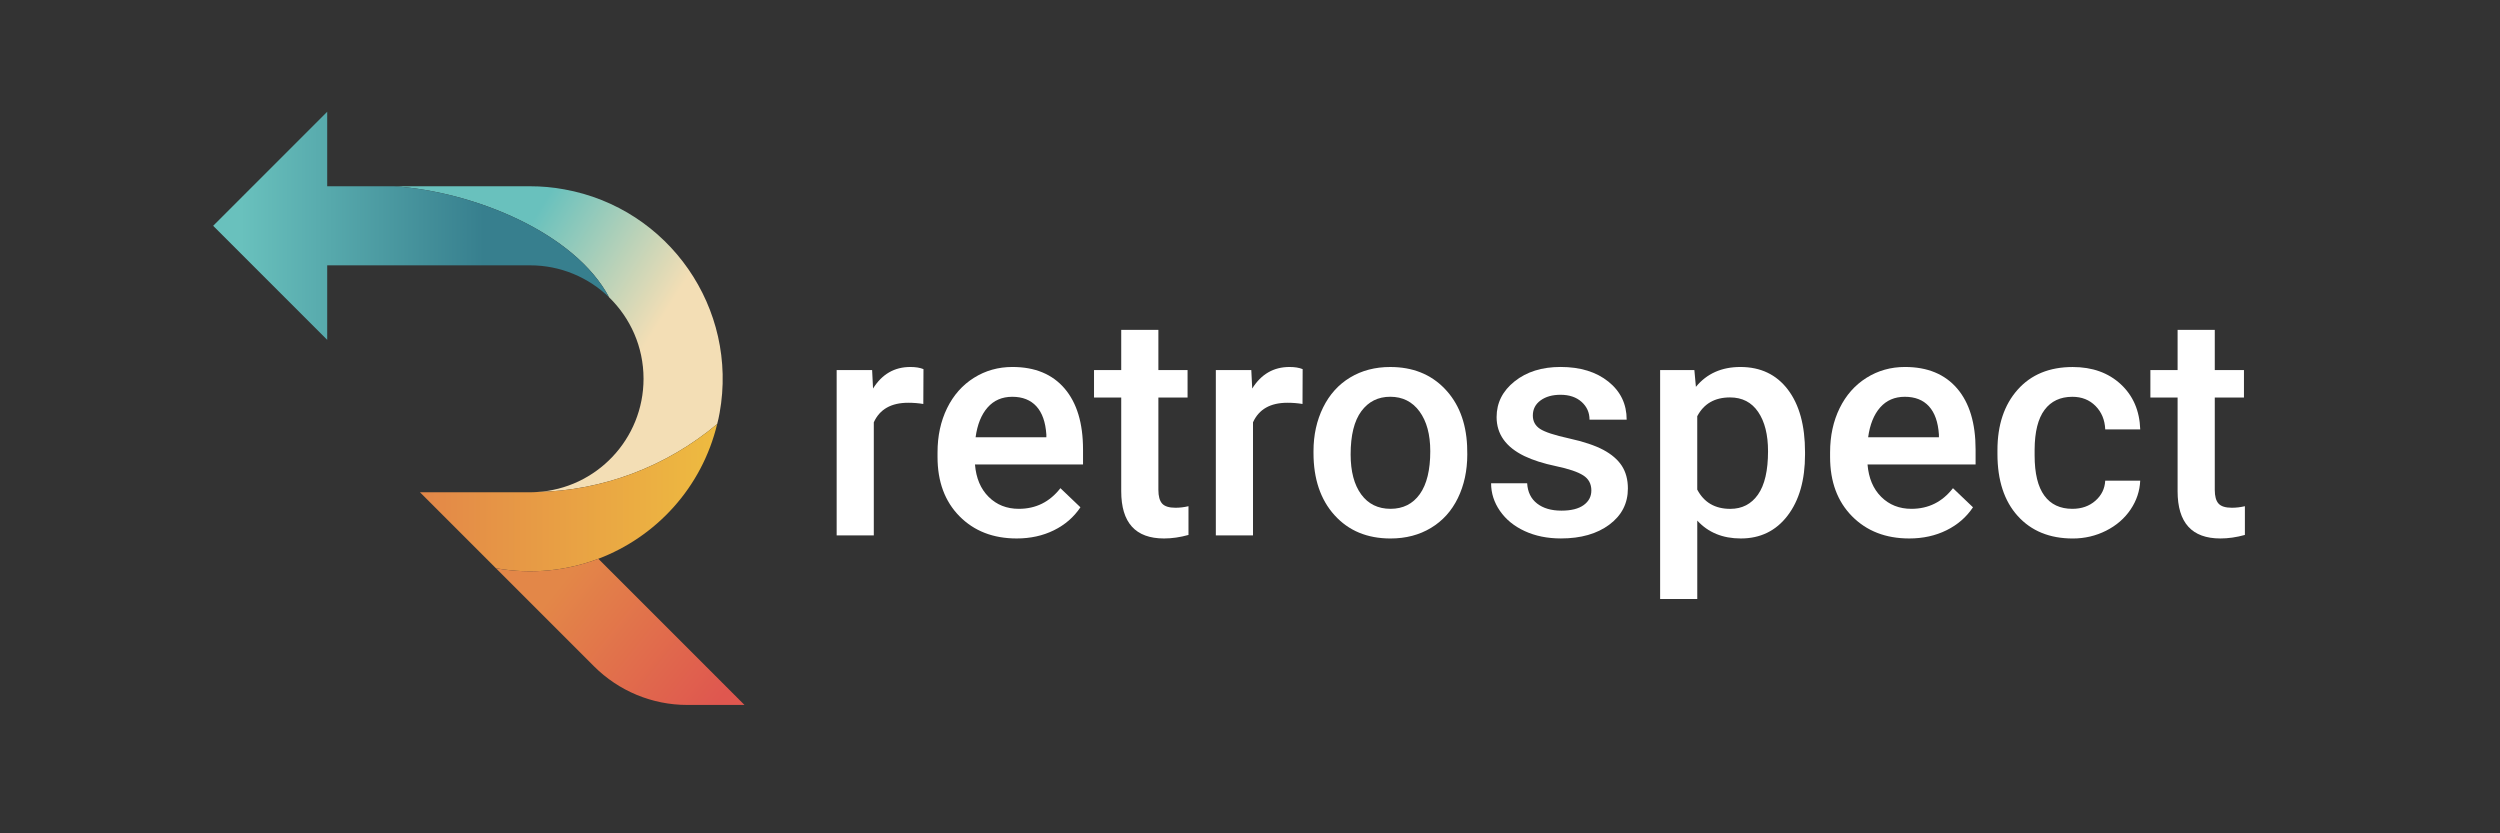 <svg version="1.1" id="Layer_1"
	xmlns="http://www.w3.org/2000/svg"
	xmlnsXlink="http://www.w3.org/1999/xlink" x="0px" y="0px" width="300px" height="100px" viewBox="0 0 300 100" enable-background="new 0 0 300 100" xmlSpace="preserve">
	<rect x="0" y="0" width="300" height="100" fill="#333333" stroke="none"/>
	<g>
		<g>
			<path fill="#FFFFFF" d="M110.798,48.477c-0.587-0.098-1.192-0.146-1.815-0.146c-2.042,0-3.418,0.782-4.127,2.347V64.25h-4.457
			V44.404h4.256l0.109,2.22c1.076-1.724,2.568-2.586,4.476-2.586c0.636,0,1.161,0.086,1.577,0.257L110.798,48.477z" />
			<path fill="#FFFFFF" d="M122.004,64.616c-2.824,0-5.114-0.89-6.868-2.669c-1.755-1.778-2.632-4.147-2.632-7.106V54.29
			c0-1.979,0.382-3.75,1.146-5.31c0.764-1.559,1.836-2.771,3.218-3.64c1.382-0.869,2.923-1.303,4.622-1.303
			c2.701,0,4.789,0.862,6.264,2.586c1.473,1.724,2.209,4.163,2.209,7.316v1.799h-12.966c0.134,1.639,0.681,2.934,1.642,3.888
			c0.959,0.954,2.167,1.433,3.622,1.433c2.042,0,3.704-0.826,4.988-2.478l2.403,2.294c-0.796,1.186-1.855,2.105-3.184,2.759
			C125.143,64.288,123.654,64.616,122.004,64.616z M121.473,47.614c-1.224,0-2.211,0.429-2.963,1.284
			c-0.752,0.855-1.232,2.049-1.439,3.577h8.492v-0.332c-0.099-1.49-0.496-2.618-1.193-3.382
			C123.673,47.997,122.707,47.614,121.473,47.614z" />
			<path fill="#FFFFFF" d="M139.006,39.582v4.822h3.502v3.303h-3.502v11.076c0,0.758,0.148,1.307,0.448,1.643
			c0.3,0.336,0.835,0.504,1.604,0.504c0.514,0,1.033-0.062,1.56-0.185v3.448c-1.016,0.283-1.993,0.423-2.935,0.423
			c-3.424,0-5.136-1.89-5.136-5.667V47.707h-3.265v-3.303h3.265v-4.822H139.006z" />
			<path fill="#FFFFFF" d="M156.301,48.477c-0.588-0.098-1.191-0.146-1.816-0.146c-2.041,0-3.418,0.782-4.125,2.347V64.25H145.9
			V44.404h4.256l0.11,2.22c1.075-1.724,2.567-2.586,4.474-2.586c0.636,0,1.162,0.086,1.578,0.257L156.301,48.477z" />
			<path fill="#FFFFFF" d="M157.62,54.143c0-1.94,0.386-3.691,1.155-5.252c0.77-1.559,1.854-2.756,3.246-3.594
			c1.394-0.838,2.996-1.257,4.807-1.257c2.678,0,4.852,0.862,6.52,2.586c1.67,1.724,2.57,4.012,2.705,6.857l0.021,1.048
			c0,1.954-0.38,3.704-1.13,5.243c-0.752,1.541-1.826,2.732-3.228,3.576c-1.399,0.844-3.017,1.268-4.853,1.268
			c-2.801,0-5.039-0.934-6.721-2.797c-1.684-1.865-2.522-4.353-2.522-7.456V54.143L157.62,54.143z M162.076,54.529
			c0,2.041,0.422,3.641,1.266,4.796s2.02,1.733,3.522,1.733c1.502,0,2.673-0.59,3.513-1.764c0.836-1.173,1.256-2.891,1.256-5.152
			c0-2.004-0.432-3.595-1.293-4.77c-0.861-1.174-2.033-1.761-3.512-1.761c-1.455,0-2.611,0.578-3.467,1.733
			C162.505,50.501,162.076,52.229,162.076,54.529z" />
			<path fill="#FFFFFF" d="M190.962,58.857c0-0.795-0.325-1.401-0.981-1.815c-0.65-0.416-1.736-0.782-3.254-1.103
			c-1.516-0.316-2.781-0.722-3.797-1.209c-2.225-1.076-3.338-2.637-3.338-4.679c0-1.712,0.721-3.142,2.164-4.292
			c1.443-1.148,3.277-1.724,5.503-1.724c2.372,0,4.287,0.587,5.749,1.761c1.463,1.174,2.192,2.696,2.192,4.566h-4.458
			c0-0.855-0.317-1.567-0.953-2.137c-0.637-0.568-1.479-0.852-2.53-0.852c-0.979,0-1.776,0.226-2.394,0.678
			c-0.619,0.453-0.926,1.058-0.926,1.815c0,0.685,0.285,1.217,0.859,1.597c0.574,0.378,1.736,0.763,3.485,1.146
			c1.747,0.386,3.118,0.845,4.114,1.375c0.996,0.533,1.736,1.172,2.221,1.916c0.482,0.746,0.727,1.65,0.727,2.717
			c0,1.783-0.738,3.229-2.22,4.336s-3.419,1.661-5.813,1.661c-1.627,0-3.074-0.294-4.348-0.882
			c-1.271-0.586-2.262-1.395-2.971-2.422c-0.71-1.025-1.063-2.133-1.063-3.316h4.327c0.063,1.051,0.458,1.859,1.192,2.43
			c0.73,0.567,1.704,0.854,2.916,0.854c1.172,0,2.063-0.223,2.677-0.67C190.658,60.162,190.962,59.578,190.962,58.857z" />
			<path fill="#FFFFFF" d="M216.604,54.529c0,3.068-0.695,5.518-2.092,7.345c-1.395,1.828-3.265,2.742-5.613,2.742
			c-2.176,0-3.916-0.716-5.227-2.146v9.408h-4.457V44.404h4.109l0.184,2.018c1.307-1.589,3.088-2.384,5.338-2.384
			c2.42,0,4.318,0.902,5.694,2.706c1.374,1.803,2.063,4.306,2.063,7.509V54.529L216.604,54.529z M212.164,54.143
			c0-1.979-0.395-3.551-1.184-4.71c-0.789-1.162-1.916-1.743-3.383-1.743c-1.822,0-3.133,0.752-3.928,2.256v8.804
			c0.809,1.54,2.129,2.313,3.963,2.313c1.418,0,2.527-0.572,3.328-1.717C211.764,58.2,212.164,56.467,212.164,54.143z" />
			<path fill="#FFFFFF" d="M229.111,64.616c-2.825,0-5.113-0.89-6.869-2.669c-1.754-1.778-2.631-4.147-2.631-7.106V54.29
			c0-1.979,0.381-3.75,1.146-5.31c0.763-1.559,1.837-2.771,3.218-3.64c1.381-0.869,2.924-1.303,4.623-1.303
			c2.7,0,4.788,0.862,6.264,2.586c1.475,1.724,2.209,4.163,2.209,7.316v1.799h-12.967c0.135,1.639,0.683,2.934,1.644,3.888
			c0.959,0.954,2.166,1.433,3.621,1.433c2.043,0,3.705-0.826,4.987-2.478l2.403,2.294c-0.795,1.186-1.854,2.105-3.184,2.759
			C232.25,64.288,230.762,64.616,229.111,64.616z M228.579,47.614c-1.224,0-2.21,0.429-2.963,1.284
			c-0.751,0.855-1.231,2.049-1.439,3.577h8.493v-0.332c-0.1-1.49-0.496-2.618-1.193-3.382
			C230.779,47.997,229.813,47.614,228.579,47.614z" />
			<path fill="#FFFFFF" d="M248.68,61.059c1.113,0,2.035-0.324,2.771-0.973c0.733-0.646,1.126-1.449,1.175-2.402h4.199
			c-0.051,1.234-0.436,2.39-1.155,3.457c-0.721,1.069-1.7,1.918-2.935,2.541s-2.566,0.937-3.998,0.937
			c-2.775,0-4.977-0.898-6.604-2.696c-1.626-1.797-2.439-4.277-2.439-7.445V54.02c0-3.021,0.809-5.438,2.42-7.254
			c1.613-1.816,3.816-2.724,6.604-2.724c2.36,0,4.282,0.688,5.771,2.063c1.484,1.375,2.264,3.182,2.338,5.419h-4.199
			c-0.049-1.139-0.438-2.072-1.165-2.808c-0.728-0.734-1.653-1.101-2.778-1.101c-1.44,0-2.557,0.521-3.338,1.568
			c-0.783,1.046-1.181,2.631-1.193,4.758v0.718c0,2.149,0.392,3.756,1.166,4.813C246.09,60.529,247.213,61.059,248.68,61.059z" />
			<path fill="#FFFFFF" d="M265.773,39.582v4.822h3.502v3.303h-3.502v11.076c0,0.758,0.146,1.307,0.449,1.643
			c0.299,0.336,0.834,0.504,1.604,0.504c0.512,0,1.031-0.062,1.561-0.185v3.448c-1.018,0.283-1.994,0.423-2.938,0.423
			c-3.426,0-5.137-1.89-5.137-5.667V47.707h-3.266v-3.303h3.266v-4.822H265.773z" />
		</g>
	</g>
	<linearGradient id="SVGID_1_" gradientUnits="userSpaceOnUse" x1="66.974" y1="556.462" x2="50.434" y2="546.17" gradientTransform="matrix(1 0 0 1 8 -511)">
		<stop offset="0" style="stop-color:#F3DEB5" />
		<stop offset="1" style="stop-color:#69C1BD" />
	</linearGradient>
	<path fill="url(#SVGID_1_)" d="M73.092,35.678C69,27.963,56.925,22.99,47.289,22.352h16.327c1.373,0,2.746,0.119,4.105,0.373
	c12.555,2.266,20.898,14.288,18.633,26.829c-0.081,0.452-0.174,0.893-0.293,1.332c-6.092,5.104-13.715,7.998-21.646,8.157
	c7.146-0.414,12.81-6.345,12.81-13.594C77.224,41.609,75.637,38.158,73.092,35.678z" />
	<linearGradient id="SVGID_2_" gradientUnits="userSpaceOnUse" x1="42.394" y1="570.721" x2="78.06" y2="570.721" gradientTransform="matrix(1 0 0 1 8 -511)">
		<stop offset="0" style="stop-color:#E38748" />
		<stop offset="1" style="stop-color:#EEBB40" />
	</linearGradient>
	<path fill="url(#SVGID_2_)" d="M64.414,59.043c7.932-0.159,15.555-3.053,21.646-8.157c-1.84,7.638-7.331,13.541-14.262,16.169
	c-3.798,1.438-8.01,1.903-12.288,1.131l-9.116-9.115h13.221C63.882,59.07,64.149,59.07,64.414,59.043z" />
	<linearGradient id="SVGID_3_" gradientUnits="userSpaceOnUse" x1="50.049" y1="538.096" x2="20.898" y2="538.096" gradientTransform="matrix(1 0 0 1 8 -511)">
		<stop offset="0" style="stop-color:#377F8E" />
		<stop offset="1" style="stop-color:#69C1BD" />
	</linearGradient>
	<path fill="url(#SVGID_3_)" d="M39.265,13.408v8.943h4.024h3.999C56.925,22.99,69,27.963,73.092,35.678
	c-2.453-2.371-5.797-3.838-9.477-3.838h-24.35v8.943L25.579,27.096L39.265,13.408z" />
	<linearGradient id="SVGID_4_" gradientUnits="userSpaceOnUse" x1="77.625" y1="595.835" x2="59.247" y2="581.132" gradientTransform="matrix(1 0 0 1 8 -511)">
		<stop offset="0" style="stop-color:#DF574F" />
		<stop offset="1" style="stop-color:#E38748" />
	</linearGradient>
	<path fill="url(#SVGID_4_)" d="M89.338,84.593h-6.877c-4.186,0-8.209-1.666-11.182-4.638l-11.77-11.77
	c4.278,0.771,8.49,0.306,12.289-1.134L89.338,84.593z" />
</svg>

